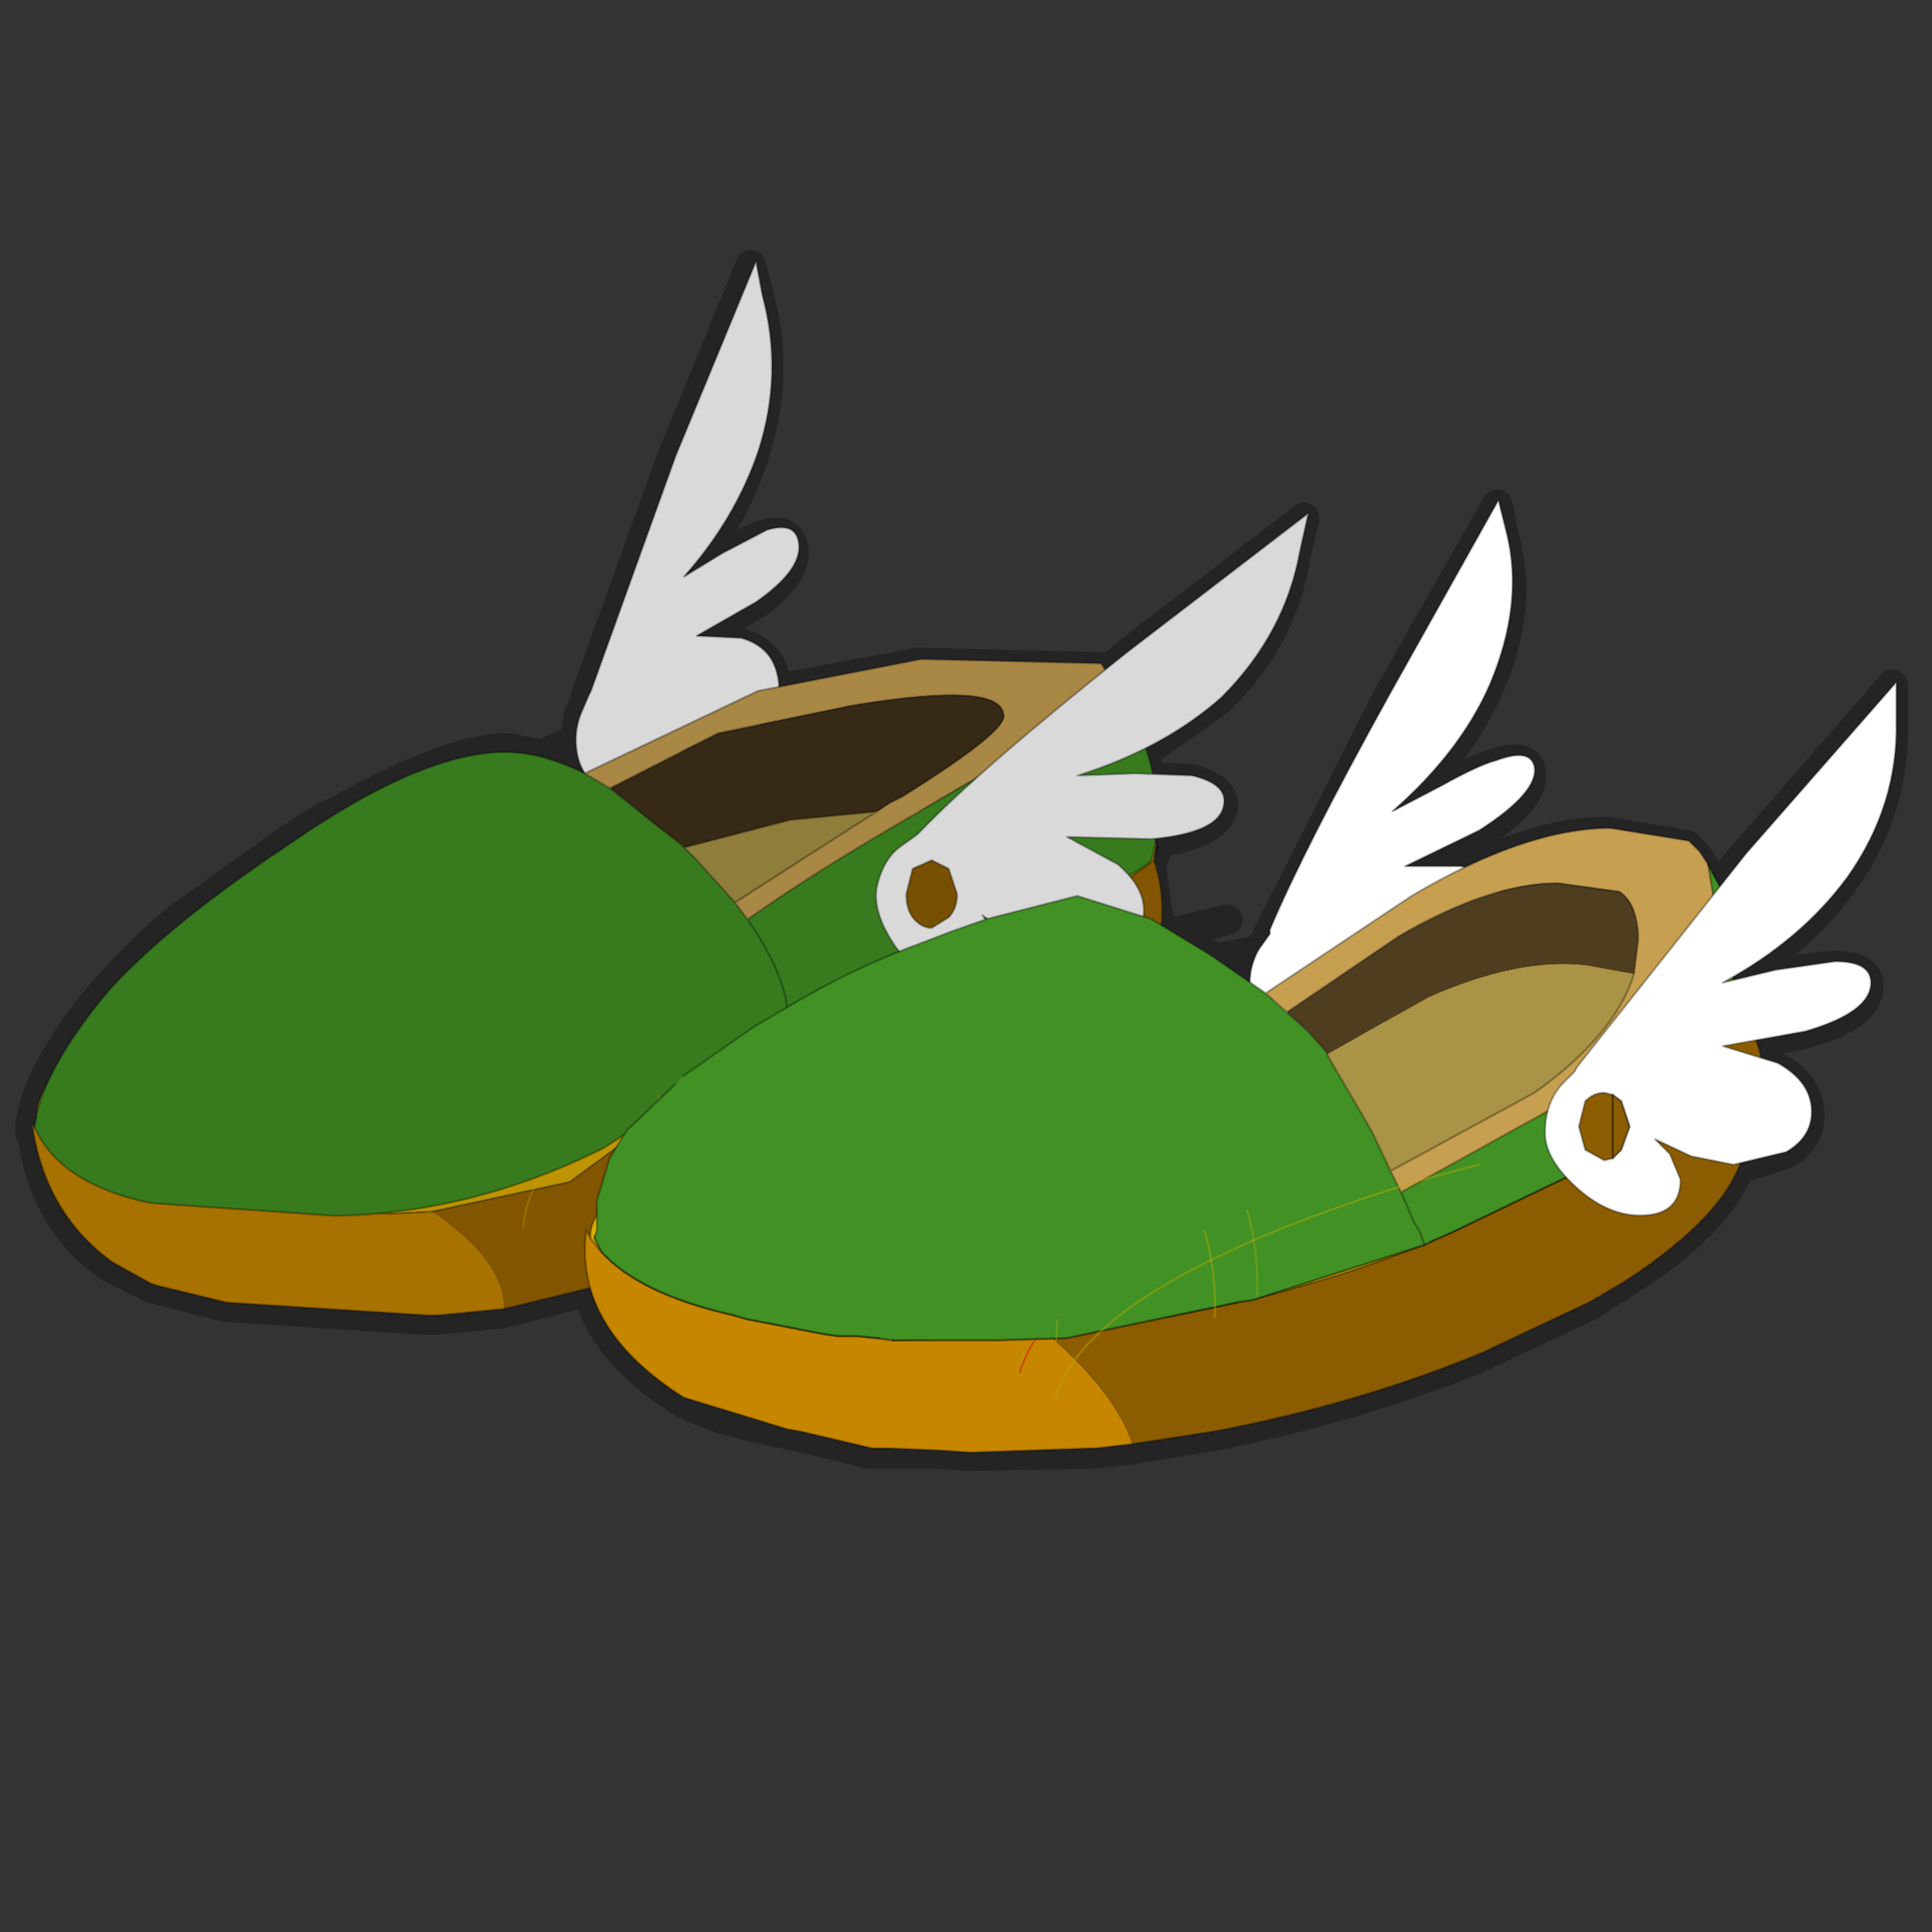 <?xml version="1.0" encoding="UTF-8" standalone="no"?>
<svg xmlns:xlink="http://www.w3.org/1999/xlink" height="440.0px" width="440.0px" xmlns="http://www.w3.org/2000/svg">
  <rect width="100%" height="100%" fill="#333333" stroke="none"/>
  <g transform="matrix(10.0, 0.0, 0.0, 10.0, 0.0, 0.0)">
    <use height="44.0" transform="matrix(1.0, 0.0, 0.0, 1.0, 0.0, 0.0)" width="44.0" xlink:href="#shape0"/>
    <use height="24.95" transform="matrix(0.964, 0.0, 0.0, 0.964, 0.734, 5.95)" width="30.15" xlink:href="#sprite0"/>
    <use height="22.5" transform="matrix(0.964, 0.0, 0.0, 0.964, 13.304, 11.389)" width="31.0" xlink:href="#sprite3"/>
  </g>
  <defs>
    <g id="shape0" transform="matrix(1.0, 0.0, 0.0, 1.0, 0.0, 0.0)">
      <path d="M44.0 44.0 L0.0 44.0 0.0 0.0 44.0 0.0 44.0 44.0" fill="#43adca" fill-opacity="0.0" fill-rule="evenodd" stroke="none"/>
      <path d="M27.95 20.95 L26.7 21.25 27.55 21.75 27.65 21.85 28.65 21.65 28.85 21.4 28.9 21.25 31.6 15.9 34.1 11.5 34.25 12.25 Q34.7 13.85 33.9 15.65 33.2 17.25 31.65 18.55 L32.75 17.95 Q33.65 17.5 34.05 17.4 34.8 17.15 34.85 17.55 35.0 18.15 33.7 19.0 L31.95 19.85 33.25 19.8 33.35 19.85 Q35.15 18.95 36.6 18.95 L38.4 19.25 38.65 19.5 38.85 19.8 39.1 20.2 39.7 19.5 43.1 15.6 43.1 16.5 Q43.15 18.4 42.0 20.05 41.05 21.4 39.45 22.3 L39.45 22.35 40.4 22.15 41.75 22.0 Q42.55 22.0 42.55 22.45 42.55 23.15 41.05 23.55 L39.95 23.75 39.95 23.8 40.05 24.1 40.45 24.3 Q41.2 24.7 41.2 25.4 41.2 26.0 40.6 26.3 L39.6 26.6 Q39.1 27.9 36.95 29.25 L36.15 29.75 33.7 30.9 Q30.9 32.05 27.6 32.7 L25.75 33.0 24.9 33.1 24.8 33.1 22.0 33.15 21.35 33.1 20.15 33.1 19.8 33.1 18.15 32.7 17.9 32.65 Q16.3 32.35 15.5 31.9 13.75 30.8 13.4 29.4 L11.45 29.9 9.95 30.05 9.65 30.05 5.1 29.75 3.55 29.35 3.4 29.3 2.5 28.85 Q1.0 27.8 0.75 25.85 L0.7 25.8 0.7 25.75 0.75 25.65 0.7 25.6 0.75 25.35 Q0.95 24.4 2.05 22.95 3.2 21.6 4.1 20.9 L6.55 19.15 7.4 18.6 7.65 18.5 Q10.35 17.0 11.6 17.05 L12.35 17.2 13.1 16.85 13.2 16.25 13.35 15.95 13.35 15.85 15.3 10.45 17.1 6.05 17.3 6.85 Q17.75 8.6 17.15 10.4 16.65 11.95 15.5 13.25 L16.35 12.75 Q17.05 12.3 17.35 12.2 17.95 12.0 18.05 12.45 18.2 13.05 17.15 13.8 L15.8 14.55 16.85 14.65 Q17.55 14.85 17.65 15.5 L17.7 15.7 20.9 15.1 25.0 15.2 25.15 15.35 25.6 14.95 29.7 11.8 29.5 12.65 Q29.2 14.55 27.75 15.95 L26.05 17.15 26.2 17.7 27.1 17.75 Q27.9 17.95 27.85 18.4 27.7 19.0 26.25 19.2 L26.3 19.4 26.3 19.45 26.2 19.7 26.4 21.1 26.7 21.25 Q23.9 21.95 21.1 23.1 14.4 25.85 14.25 29.0 L14.95 29.4 Q15.35 26.35 21.75 23.75 24.7 22.55 27.65 21.85 L28.45 22.4 28.6 21.7 28.65 21.65 M26.05 17.15 L24.7 17.7 25.75 17.65 26.2 17.7 M22.05 17.9 L21.45 18.25 21.4 18.3 21.65 18.3 22.05 17.9 25.15 15.35 M14.0 18.0 L15.45 17.2 15.75 17.05 16.3 16.8 17.35 16.5 19.35 16.15 Q22.8 15.6 22.8 16.4 22.8 16.8 20.5 18.25 L20.3 18.35 21.4 18.3 M26.3 19.45 L26.25 19.3 26.2 19.2 Q25.85 18.75 24.15 18.45 L21.65 18.3 M14.65 24.95 L15.0 25.0 15.2 24.8 15.3 24.5 15.55 24.45 15.6 24.45 17.15 23.4 17.85 22.95 17.95 22.9 20.9 21.5 21.0 21.45 21.35 21.35 21.6 21.25 21.9 21.15 22.45 20.95 Q24.0 20.4 24.5 20.4 L24.75 20.45 25.7 20.1 25.7 20.05 26.2 19.7 M26.25 19.3 L26.25 19.2 26.2 19.2 M24.75 20.45 L26.2 20.95 26.4 21.1 M33.35 19.85 Q32.75 20.1 32.1 20.5 L28.85 22.7 29.25 23.05 29.35 23.1 31.8 21.4 Q33.1 20.65 34.15 20.4 L35.4 20.2 36.8 20.4 37.15 20.8 37.25 21.35 37.25 21.5 37.15 22.3 36.75 23.2 39.0 20.35 38.85 19.8 M28.45 22.4 L28.8 22.65 28.85 22.7 M29.35 23.1 L29.75 23.5 29.9 23.65 30.55 23.45 M29.9 23.65 L30.2 24.0 30.2 24.05 30.25 24.1 30.5 24.45 31.15 24.25 M39.0 20.35 L39.1 20.2 M36.75 23.2 L36.35 23.7 36.3 23.8 35.85 24.4 35.8 24.5 Q35.6 24.65 35.5 24.75 L35.2 25.45 35.15 25.9 Q35.15 26.35 35.6 26.9 L35.8 27.1 Q36.5 27.75 37.3 27.75 38.2 27.75 38.2 26.95 L37.95 26.35 37.65 26.0 Q37.85 26.2 38.45 26.4 L39.4 26.6 39.6 26.6 M39.95 23.75 L39.15 23.9 40.05 24.1 M39.45 22.3 L39.15 22.45 39.45 22.35 M17.7 15.7 L17.2 15.85 Q16.4 16.1 14.4 17.15 L13.85 17.4 13.4 17.6 Q10.7 18.85 8.1 20.5 6.2 21.75 4.9 22.9 8.25 23.55 6.55 24.95 M4.9 22.9 L4.8 23.05 Q2.35 25.3 2.45 27.25 L2.5 27.7 M13.6 16.6 L13.1 16.85 13.1 17.4 M5.8 27.8 Q5.85 26.5 7.05 25.1 8.4 23.5 11.3 21.6 13.4 20.25 15.5 19.2 L16.1 18.9 15.25 19.0 M20.3 18.35 L17.75 18.65 16.7 18.8 16.1 18.9 M7.05 25.1 Q8.0 24.3 9.5 24.2 L12.05 22.3 16.15 19.9 17.4 19.3 M20.35 21.1 Q19.05 21.65 17.75 22.45 17.0 22.85 16.2 23.35 13.15 25.3 12.25 26.9 L12.05 27.25 12.9 27.0 13.85 26.4 13.9 26.35 14.05 26.1 14.25 25.75 15.0 25.0 M19.4 20.7 L17.45 21.65 15.25 22.95 12.9 24.65 13.25 24.75 M12.35 17.2 Q9.75 18.4 7.3 19.95 1.35 23.75 1.65 26.9 M9.5 24.2 Q10.95 24.05 12.9 24.65 11.25 26.1 10.95 27.3 L11.0 27.5 12.05 27.25 11.85 28.05 M16.95 30.15 L18.2 30.4 18.25 30.35 17.0 30.05 16.65 29.95 14.95 29.4 14.95 29.5 16.65 30.05 16.95 30.15 M18.2 30.4 L18.7 30.45 18.95 30.5 18.95 30.45 18.7 30.4 18.25 30.35 Q18.8 27.9 24.7 25.45 27.35 24.35 29.9 23.65 M18.95 30.5 L19.05 30.5 19.1 30.45 19.05 30.45 18.95 30.45 M19.05 30.5 L19.45 30.5 19.95 30.55 20.05 30.55 20.0 30.5 19.95 30.5 19.5 30.45 19.1 30.45 Q20.2 28.35 25.3 26.25 27.95 25.15 30.5 24.45 L31.2 25.75 31.55 26.4 32.9 26.1 34.9 25.0 36.3 23.8 M19.05 30.5 L19.0 30.6 19.25 31.3 M18.95 30.5 L19.0 30.6 18.8 31.2 M13.4 29.4 L14.05 29.0 14.15 28.95 13.65 28.5 13.5 28.2 Q13.45 28.1 13.55 28.05 L13.55 27.35 Q13.55 26.95 13.85 26.4 M10.95 27.3 L10.95 27.5 11.0 27.5 M14.05 29.0 L14.25 29.15 14.25 29.0 14.15 28.95 M14.95 29.5 L14.9 29.8 M14.25 29.15 L14.95 29.5 M7.05 28.35 L6.65 27.8 6.55 28.35 M8.25 27.8 L8.9 27.75 9.8 27.7 10.95 27.5 M37.05 25.75 L36.85 26.3 36.65 26.45 36.5 26.5 36.05 26.3 Q35.9 26.1 35.9 25.75 35.9 25.4 36.05 25.15 L36.5 25.0 36.65 25.05 36.85 25.15 37.05 25.75 M33.65 26.65 L32.3 27.05 31.95 27.25 32.15 27.85 32.3 28.1 32.4 28.35 32.4 28.4 32.4 28.45 32.6 28.35 32.8 28.25 32.85 28.25 33.0 28.15 35.6 26.9 M32.3 27.05 L31.9 27.15 31.95 27.25 M31.55 26.4 L31.65 26.7 31.65 26.75 32.9 26.1 M31.65 26.75 L31.9 27.15 29.15 28.1 Q26.45 29.2 25.15 30.35 L27.65 29.8 28.15 29.65 28.5 29.6 28.65 29.6 Q30.65 29.1 32.4 28.4 M32.3 27.05 L35.2 25.45 M27.65 29.8 L27.65 29.9 28.0 29.8 28.15 29.75 28.3 29.75 28.35 29.75 28.4 29.7 28.5 29.7 28.65 29.7 28.65 29.6 M28.3 29.75 L28.0 29.8 M24.0 31.95 Q24.1 31.5 24.45 31.1 L25.05 30.45 24.25 30.55 24.0 30.6 23.95 30.6 23.6 30.6 23.3 31.15 23.3 30.6 22.7 30.6 22.2 30.6 22.05 30.6 20.3 30.6 20.05 30.55 M23.3 30.6 L23.3 30.55 22.7 30.55 22.25 30.55 20.6 30.55 20.3 30.55 20.0 30.5 M20.3 30.6 L20.6 30.6 22.05 30.6 M24.0 30.6 L24.0 30.55 23.6 30.55 23.6 30.6 23.3 30.6 M23.6 30.55 L23.3 30.55 M25.05 30.45 L25.15 30.35 24.25 30.5 24.0 30.55 M31.55 26.4 L28.35 27.5 Q24.7 29.0 23.6 30.55 M27.65 29.9 L25.05 30.45 M32.4 28.45 L28.65 29.7 M9.5 24.2 Q7.05 26.15 6.65 27.8" fill="none" stroke="#000000" stroke-linecap="round" stroke-linejoin="round" stroke-opacity="0.302" stroke-width="0.7"/>
    </g>
    <g id="sprite0" transform="matrix(1.0, 0.0, 0.0, 1.0, 13.35, 16.55)">
      <use height="24.95" transform="matrix(1.0, 0.0, 0.0, 1.0, -13.35, -16.55)" width="26.7" xlink:href="#shape1"/>
      <use height="10.95" transform="matrix(1.0, 0.0, 0.0, 1.0, -13.3, -4.95)" width="17.8" xlink:href="#sprite1"/>
      <use height="12.2" transform="matrix(1.0, 0.0, 0.0, 1.0, -13.3, -5.65)" width="20.35" xlink:href="#sprite2"/>
      <use height="11.25" transform="matrix(1.0, 0.0, 0.0, 1.0, 6.6, -10.6)" width="10.2" xlink:href="#shape4"/>
    </g>
    <g id="shape1" transform="matrix(1.0, 0.0, 0.0, 1.0, 13.35, 16.55)">
      <path d="M3.9 -15.75 Q4.4 -13.9 3.8 -12.05 3.25 -10.45 2.05 -9.1 L2.95 -9.65 4.0 -10.2 Q4.65 -10.4 4.75 -9.95 4.9 -9.3 3.75 -8.5 L2.35 -7.7 3.4 -7.65 Q4.1 -7.45 4.25 -6.8 4.4 -6.25 4.0 -5.75 3.65 -5.35 3.1 -5.2 L2.3 -5.15 1.6 -5.3 1.9 -5.05 2.25 -4.6 Q2.4 -3.8 1.65 -3.55 1.05 -3.35 0.35 -3.85 -0.3 -4.25 -0.45 -4.8 -0.6 -5.4 -0.35 -5.95 L-0.2 -6.3 -0.15 -6.4 1.85 -11.95 3.75 -16.55 3.9 -15.75" fill="#d9d9d9" fill-rule="evenodd" stroke="none"/>
      <path d="M3.9 -15.75 Q4.4 -13.9 3.8 -12.05 3.25 -10.45 2.05 -9.1 L2.95 -9.65 4.0 -10.2 Q4.65 -10.4 4.75 -9.95 4.9 -9.3 3.75 -8.5 L2.35 -7.7 3.4 -7.65 Q4.1 -7.45 4.25 -6.8 4.4 -6.25 4.0 -5.75 3.65 -5.35 3.1 -5.2 L2.3 -5.15 1.6 -5.3 1.9 -5.05 2.25 -4.6 Q2.4 -3.8 1.65 -3.55 1.05 -3.35 0.35 -3.85 -0.3 -4.25 -0.45 -4.8 -0.6 -5.4 -0.35 -5.95 L-0.2 -6.3 -0.15 -6.4 1.85 -11.95 3.75 -16.55 3.9 -15.75 Z" fill="none" stroke="#000000" stroke-linecap="round" stroke-linejoin="round" stroke-opacity="0.302" stroke-width="0.05"/>
      <path d="M-3.9 5.9 L-0.65 5.2 2.75 2.7 4.15 1.65 4.55 1.4 5.05 1.05 5.15 1.0 Q6.25 0.25 6.55 0.15 L12.6 -2.0 13.15 -2.4 Q13.7 -0.8 12.7 1.05 L12.75 0.85 12.7 0.95 12.15 1.25 6.6 3.2 Q5.95 3.4 3.0 5.5 L-0.15 7.7 -2.2 8.2 Q-2.2 7.05 -3.9 5.9 M12.7 1.05 L12.7 1.1 12.7 1.05" fill="#825600" fill-rule="evenodd" stroke="none"/>
      <path d="M13.15 -2.4 L12.6 -2.0 6.55 0.15 Q6.25 0.25 5.15 1.0 L5.05 1.05 4.55 1.4 4.15 1.65 2.75 2.7 -0.65 5.2 -3.9 5.9 -4.85 5.95 -9.0 5.7 -9.3 5.7 -9.9 5.55 -9.95 5.55 -11.65 5.15 -11.65 5.1 -11.85 5.1 -13.25 3.95 -13.25 3.7 Q-13.25 3.2 -12.85 2.7 -11.45 0.75 -5.0 -1.4 -0.65 -2.9 4.35 -3.5 L11.0 -3.7 Q12.95 -3.3 13.2 -2.8 L13.15 -2.4" fill="#be9500" fill-rule="evenodd" stroke="none"/>
      <path d="M-13.25 3.95 L-11.85 5.1 -11.65 5.1 -11.65 5.15 -9.95 5.55 -9.9 5.55 -9.3 5.7 -9.0 5.7 -4.85 5.95 -3.9 5.9 Q-2.2 7.05 -2.2 8.2 L-3.75 8.35 -4.05 8.35 -8.75 8.05 -10.4 7.65 -10.55 7.6 -11.45 7.1 Q-13.05 5.95 -13.35 3.85 L-13.25 3.95" fill="#a87200" fill-rule="evenodd" stroke="none"/>
      <path d="M-3.9 5.9 L-0.65 5.2 2.75 2.7 4.15 1.65 4.55 1.4 5.05 1.05 5.15 1.0 Q6.25 0.25 6.55 0.15 L12.6 -2.0 13.15 -2.4 13.2 -2.8 Q12.95 -3.3 11.0 -3.7 L4.35 -3.5 Q-0.65 -2.9 -5.0 -1.4 -11.45 0.75 -12.85 2.7 -13.25 3.2 -13.25 3.7 L-13.25 3.95 -11.85 5.1 -11.65 5.1 -11.65 5.15 -9.95 5.55 -9.9 5.55 -9.3 5.7 -9.0 5.7 -4.85 5.95 -3.9 5.9 M-2.2 8.2 L-0.15 7.7 3.0 5.5 Q5.95 3.4 6.6 3.2 L12.15 1.25 12.7 0.95 12.75 0.85 12.7 1.05 Q13.7 -0.8 13.15 -2.4 M12.7 1.05 L12.7 0.95 M12.7 1.05 L12.7 1.1 12.7 1.05 M-13.25 3.95 L-13.35 3.85 Q-13.05 5.95 -11.45 7.1 L-10.55 7.6 -10.4 7.65 -8.75 8.05 -4.05 8.35 -3.75 8.35 -2.2 8.2" fill="none" stroke="#000000" stroke-linecap="round" stroke-linejoin="round" stroke-opacity="0.302" stroke-width="0.05"/>
      <path d="M-9.3 0.9 Q-5.45 1.6 -7.3 3.1 M-6.8 3.25 Q-4.7 1.45 -0.35 2.9" fill="none" stroke="#000000" stroke-linecap="round" stroke-linejoin="round" stroke-opacity="0.4" stroke-width="0.05"/>
      <path d="M3.25 -1.4 L3.55 -1.0 Q5.1 -2.1 7.35 -3.4 L8.2 -3.9 8.8 -4.25 Q12.1 -6.15 12.1 -6.7 L12.15 -6.7 Q12.95 -5.45 13.15 -4.3 L13.2 -2.9 13.1 -2.4 Q12.5 -1.85 9.8 -0.8 6.7 0.4 5.55 0.95 L5.05 1.15 4.5 1.6 0.15 4.4 Q-2.95 5.95 -6.2 6.0 L-10.55 5.7 Q-12.7 5.25 -13.3 3.9 L-13.25 3.65 Q-13.05 2.6 -11.85 1.05 -10.55 -0.6 -7.25 -2.8 -4.0 -5.05 -2.0 -4.95 -1.2 -4.9 -0.3 -4.45 L0.3 -4.1 1.75 -2.95 1.95 -2.8 2.05 -2.7 2.35 -2.4 3.25 -1.4 M4.5 1.6 Q4.6 0.5 3.55 -1.0 4.6 0.5 4.5 1.6" fill="#377b1e" fill-rule="evenodd" stroke="none"/>
      <path d="M6.6 -3.55 L6.9 -3.75 7.2 -3.9 Q9.6 -5.4 9.6 -5.8 9.6 -6.65 6.0 -6.05 L2.85 -5.4 0.3 -4.1 -0.3 -4.45 3.8 -6.4 7.65 -7.15 11.9 -7.05 12.1 -6.75 12.1 -6.7 Q12.1 -6.15 8.8 -4.25 L8.2 -3.9 7.35 -3.4 Q5.1 -2.1 3.55 -1.0 L3.25 -1.4 6.6 -3.55" fill="#a98744" fill-rule="evenodd" stroke="none"/>
      <path d="M6.6 -3.55 L3.25 -1.4 2.35 -2.4 2.05 -2.7 4.55 -3.35 6.6 -3.55" fill="#8f7d3b" fill-rule="evenodd" stroke="none"/>
      <path d="M0.3 -4.1 L2.85 -5.4 6.0 -6.05 Q9.6 -6.65 9.6 -5.8 9.6 -5.4 7.2 -3.9 L6.9 -3.75 6.6 -3.55 4.55 -3.35 2.05 -2.7 1.95 -2.8 1.75 -2.95 0.3 -4.1" fill="#362916" fill-rule="evenodd" stroke="none"/>
      <path d="M0.3 -4.1 L2.85 -5.4 6.0 -6.05 Q9.6 -6.65 9.6 -5.8 9.6 -5.4 7.2 -3.9 L6.9 -3.75 6.6 -3.55 3.25 -1.4 3.55 -1.0 Q5.1 -2.1 7.35 -3.4 L8.2 -3.9 8.8 -4.25 Q12.1 -6.15 12.1 -6.7 L12.1 -6.75 11.9 -7.05 7.65 -7.15 3.8 -6.4 -0.3 -4.45 0.3 -4.1 1.75 -2.95 1.95 -2.8 2.05 -2.7 4.55 -3.35 6.6 -3.55 M2.05 -2.7 L2.35 -2.4 3.25 -1.4 M12.1 -6.75 L12.15 -6.7 Q12.95 -5.45 13.15 -4.3 L13.2 -2.9 13.25 -2.7 13.1 -2.4 Q12.5 -1.85 9.8 -0.8 6.7 0.4 5.55 0.95 L5.05 1.15 4.5 1.6 0.15 4.4 Q-2.95 5.95 -6.2 6.0 L-10.55 5.7 Q-12.7 5.25 -13.3 3.9 L-13.25 3.65 Q-13.05 2.6 -11.85 1.05 -10.55 -0.6 -7.25 -2.8 -4.0 -5.05 -2.0 -4.95 -1.2 -4.9 -0.3 -4.45 M13.2 -2.9 L13.1 -2.4 M3.55 -1.0 Q4.6 0.5 4.5 1.6" fill="none" stroke="#000000" stroke-linecap="round" stroke-linejoin="round" stroke-opacity="0.302" stroke-width="0.05"/>
    </g>
    <g id="sprite1" transform="matrix(1.0, 0.0, 0.0, 1.0, 8.9, 5.45)">
      <clipPath id="clipPath0" transform="matrix(1.0, 0.0, 0.0, 1.0, 8.9, 5.45)">
        <use height="10.95" transform="matrix(1.0, 0.0, 0.0, 1.0, -8.9, -5.45)" width="17.8" xlink:href="#shape2"/>
      </clipPath>
    </g>
    <g id="shape2" transform="matrix(1.0, 0.0, 0.0, 1.0, 8.9, 5.5)">
      <path d="M-8.9 3.35 L-8.85 3.1 Q-8.65 2.05 -7.45 0.5 -6.15 -1.15 -2.85 -3.35 0.4 -5.6 2.4 -5.5 L4.1 -5.0 4.7 -4.65 6.15 -3.5 6.35 -3.35 6.45 -3.25 6.75 -2.95 7.65 -1.95 7.95 -1.55 Q9.0 -0.05 8.9 1.05 6.35 2.95 4.55 3.85 1.45 5.4 -1.8 5.45 L-6.15 5.15 Q-8.3 4.7 -8.9 3.35" fill="#377b1e" fill-rule="evenodd" stroke="none"/>
    </g>
    <g id="sprite2" transform="matrix(1.0, 0.0, 0.0, 1.0, 8.9, 6.0)">
      <clipPath id="clipPath1" transform="matrix(1.0, 0.0, 0.0, 1.0, 8.9, 6.0)">
        <use height="10.95" transform="matrix(1.0, 0.0, 0.0, 1.0, -8.9, -5.5)" width="17.8" xlink:href="#shape2"/>
      </clipPath>
      <g clip-path="url(#clipPath1)">
        <use height="12.2" transform="matrix(1.0, 0.0, 0.0, 1.0, -8.2, -6.0)" width="19.65" xlink:href="#shape3"/>
      </g>
    </g>
    <g id="shape3" transform="matrix(1.0, 0.0, 0.0, 1.0, 8.2, 6.0)">
      <path d="M-2.7 -4.0 L-2.15 -4.1 -1.8 -4.05 Q0.7 -3.3 2.85 -1.6 L3.05 -1.45 Q5.55 0.7 5.95 3.4 M-5.95 -1.4 L-5.2 -1.5 Q-3.35 -1.5 -1.1 0.8 L0.4 2.4 Q1.6 4.1 1.75 5.45 M-7.85 0.3 L-7.7 0.05 -7.45 -0.05 M-8.2 0.6 Q-6.65 0.25 -4.45 3.0 L-4.25 3.15 -2.35 6.2" fill="none" stroke="#9e9200" stroke-linecap="round" stroke-linejoin="round" stroke-opacity="0.42" stroke-width="0.05"/>
      <path d="M-2.2 -4.55 L-1.25 -4.7 Q1.45 -4.1 3.7 -2.2 L3.9 -2.1 Q6.45 0.05 6.85 2.75 M-5.3 -2.0 Q-3.1 -2.85 -0.4 -0.05 L1.05 1.55 Q2.25 3.25 2.35 4.6 M-7.45 -0.05 Q-5.8 -0.4 -3.65 2.35 L-3.45 2.5 Q-2.45 3.95 -1.55 5.55" fill="none" stroke="#d9ab00" stroke-linecap="round" stroke-linejoin="round" stroke-opacity="0.212" stroke-width="0.05"/>
      <path d="M4.5 -6.0 Q1.15 -4.55 -2.05 -2.5 -8.5 1.65 -7.85 4.95" fill="none" stroke="#ad0000" stroke-linecap="round" stroke-linejoin="round" stroke-opacity="0.42" stroke-width="0.05"/>
      <path d="M5.3 -5.4 Q1.95 -3.95 -1.25 -1.9 -7.7 2.25 -7.05 5.55" fill="none" stroke="#9e9200" stroke-linecap="round" stroke-linejoin="round" stroke-opacity="0.42" stroke-width="0.05"/>
      <path d="M7.65 -3.95 L2.05 -0.8 Q-3.55 2.85 -3.65 5.45" fill="none" stroke="#ad0000" stroke-linecap="round" stroke-linejoin="round" stroke-opacity="0.42" stroke-width="0.05"/>
      <path d="M8.4 -3.2 L2.8 -0.05 Q-2.8 3.6 -2.9 6.2" fill="none" stroke="#9e9200" stroke-linecap="round" stroke-linejoin="round" stroke-opacity="0.42" stroke-width="0.05"/>
      <path d="M10.5 -1.7 Q8.4 -0.75 6.2 0.6 1.8 3.4 1.7 5.5" fill="none" stroke="#ad0000" stroke-linecap="round" stroke-linejoin="round" stroke-opacity="0.42" stroke-width="0.05"/>
      <path d="M11.45 -1.25 Q9.35 -0.3 7.15 1.05 2.75 3.85 2.65 5.95" fill="none" stroke="#9e9200" stroke-linecap="round" stroke-linejoin="round" stroke-opacity="0.42" stroke-width="0.05"/>
    </g>
    <g id="shape4" transform="matrix(1.0, 0.0, 0.0, 1.0, -6.6, 10.6)">
      <path d="M16.6 -9.7 Q16.25 -7.75 14.75 -6.25 13.4 -5.05 11.35 -4.4 L12.7 -4.45 14.05 -4.4 Q14.9 -4.2 14.8 -3.7 14.7 -3.05 13.1 -2.9 L11.1 -2.95 12.3 -2.3 Q13.0 -1.7 12.9 -1.05 12.75 -0.45 12.1 -0.2 L10.8 -0.15 9.9 -0.5 9.1 -1.1 9.4 -0.65 9.55 0.0 Q9.35 0.8 8.4 0.6 7.65 0.45 7.05 -0.35 6.5 -1.15 6.6 -1.75 6.75 -2.45 7.2 -2.75 L7.55 -3.0 7.65 -3.1 Q9.1 -4.6 12.5 -7.3 L16.8 -10.6 16.6 -9.7" fill="#d9d9d9" fill-rule="evenodd" stroke="none"/>
      <path d="M16.6 -9.7 Q16.25 -7.75 14.75 -6.25 13.4 -5.05 11.35 -4.4 L12.7 -4.45 14.05 -4.4 Q14.9 -4.2 14.8 -3.7 14.7 -3.05 13.1 -2.9 L11.1 -2.95 12.3 -2.3 Q13.0 -1.7 12.9 -1.05 12.75 -0.45 12.1 -0.2 L10.8 -0.15 9.9 -0.5 9.1 -1.1 9.4 -0.65 9.55 0.0 Q9.35 0.8 8.4 0.6 7.65 0.45 7.05 -0.35 6.5 -1.15 6.6 -1.75 6.75 -2.45 7.2 -2.75 L7.55 -3.0 7.65 -3.1 Q9.1 -4.6 12.5 -7.3 L16.8 -10.6 16.6 -9.7 Z" fill="none" stroke="#000000" stroke-linecap="round" stroke-linejoin="round" stroke-opacity="0.302" stroke-width="0.05"/>
      <path d="M8.3 -1.05 L7.9 -0.8 Q7.65 -0.8 7.45 -1.05 7.3 -1.25 7.3 -1.6 L7.45 -2.2 7.9 -2.4 8.3 -2.2 8.5 -1.6 Q8.5 -1.25 8.3 -1.05" fill="#774f00" fill-rule="evenodd" stroke="none"/>
      <path d="M8.3 -1.05 L7.9 -0.8 Q7.65 -0.8 7.45 -1.05 7.3 -1.25 7.3 -1.6 L7.45 -2.2 7.9 -2.4 8.3 -2.2 8.5 -1.6 Q8.5 -1.25 8.3 -1.05 Z" fill="none" stroke="#000000" stroke-linecap="round" stroke-linejoin="round" stroke-opacity="0.302" stroke-width="0.05"/>
    </g>
    <g id="sprite3" transform="matrix(1.0, 0.0, 0.0, 1.0, 13.9, 14.85)">
      <use height="22.5" transform="matrix(1.0, 0.0, 0.0, 1.0, -13.9, -14.85)" width="27.8" xlink:href="#shape5"/>
      <use height="11.95" transform="matrix(1.0, 0.0, 0.0, 1.0, -13.65, -5.6)" width="20.9" xlink:href="#sprite4"/>
      <use height="12.6" transform="matrix(1.0, 0.0, 0.0, 1.0, 8.8, -10.55)" width="8.3" xlink:href="#shape8"/>
    </g>
    <g id="shape5" transform="matrix(1.0, 0.0, 0.0, 1.0, 13.9, 14.85)">
      <path d="M-0.95 7.45 L-1.8 7.55 -1.9 7.55 -4.8 7.65 -5.5 7.6 -6.75 7.55 -7.1 7.55 -8.8 7.15 -9.1 7.1 -11.55 6.35 Q-14.15 4.7 -13.85 2.4 L-13.7 2.65 -13.75 2.6 -13.5 2.9 Q-12.6 3.9 -10.4 4.4 L-10.05 4.5 -8.25 4.85 -7.9 4.9 -7.45 4.9 -6.95 4.95 -6.6 5.0 -2.9 4.9 Q-1.35 6.25 -0.95 7.45 M-13.7 2.65 L-13.5 2.9 -13.7 2.65" fill="#c68600" fill-rule="evenodd" stroke="none"/>
      <path d="M-13.75 2.6 Q-13.8 2.0 -12.95 1.45 L-12.85 1.4 -6.35 -0.5 -3.25 -1.35 1.75 -2.6 Q5.85 -4.8 6.6 -5.05 L11.2 -5.15 11.75 -5.0 Q12.75 -4.6 13.05 -3.85 L13.1 -3.7 13.2 -3.3 13.15 -3.05 13.15 -3.0 12.75 -1.8 12.1 -1.0 11.15 -0.1 10.15 0.6 9.3 1.15 6.6 2.45 Q3.65 3.75 0.1 4.4 L-2.9 4.9 -6.6 5.0 -6.95 4.95 -7.45 4.9 -7.9 4.9 -8.25 4.85 -10.05 4.5 -10.4 4.4 Q-12.6 3.9 -13.5 2.9 L-13.75 2.6" fill="#e0b000" fill-rule="evenodd" stroke="none"/>
      <path d="M13.25 -3.0 L13.8 -2.05 Q14.15 -1.2 13.5 0.55 13.15 2.0 10.7 3.6 L9.85 4.1 7.3 5.3 Q4.4 6.5 1.0 7.15 L-0.95 7.45 Q-1.35 6.25 -2.9 4.9 L0.1 4.4 Q3.65 3.75 6.6 2.45 L9.3 1.15 10.15 0.6 11.15 -0.1 12.1 -1.0 12.75 -1.8 13.15 -3.0 13.25 -3.0" fill="#8c5d00" fill-rule="evenodd" stroke="none"/>
      <path d="M-13.75 2.6 Q-13.8 2.0 -12.95 1.45 L-12.85 1.4 -6.35 -0.5 -3.25 -1.35 1.75 -2.6 Q5.85 -4.8 6.6 -5.05 L11.2 -5.15 11.75 -5.0 Q12.75 -4.6 13.05 -3.85 L13.1 -3.7 13.2 -3.3 13.25 -3.05 13.25 -3.0 13.8 -2.05 Q14.15 -1.2 13.5 0.55 13.15 2.0 10.7 3.6 L9.85 4.1 7.3 5.3 Q4.4 6.5 1.0 7.15 L-0.95 7.45 -1.8 7.55 -1.9 7.55 -4.8 7.65 -5.5 7.6 -6.75 7.55 -7.1 7.55 -8.8 7.15 -9.1 7.1 -11.55 6.35 Q-14.15 4.7 -13.85 2.4 L-13.75 2.6 -13.5 2.9 Q-12.6 3.9 -10.4 4.4 L-10.05 4.5 -8.25 4.85 -7.9 4.9 -7.45 4.9 -6.95 4.95 -6.6 5.0 -2.9 4.9 0.1 4.4 Q3.65 3.75 6.6 2.45 L9.3 1.15 10.15 0.6 11.15 -0.1 12.1 -1.0 12.75 -1.8 13.15 -3.0 13.15 -3.05 13.2 -3.3 M-13.5 2.9 L-13.7 2.65 -13.85 2.4 M-13.7 2.65 L-13.75 2.6 Z" fill="none" stroke="#000000" stroke-linecap="round" stroke-linejoin="round" stroke-opacity="0.302" stroke-width="0.05"/>
      <path d="M7.9 -14.05 Q8.3 -12.4 7.5 -10.5 6.8 -8.9 5.2 -7.5 L6.35 -8.1 Q7.25 -8.6 7.65 -8.7 8.45 -9.0 8.55 -8.55 8.65 -7.95 7.25 -7.05 L5.5 -6.2 6.8 -6.2 Q7.65 -6.05 7.8 -5.45 7.9 -4.95 7.4 -4.5 6.9 -4.0 6.25 -3.8 L5.3 -3.7 4.4 -3.8 4.75 -3.6 5.15 -3.1 Q5.3 -2.4 4.4 -2.15 L2.8 -2.25 Q2.0 -2.6 1.85 -3.1 1.75 -3.75 2.05 -4.25 L2.3 -4.6 2.3 -4.7 Q3.1 -6.6 5.15 -10.3 L7.7 -14.85 7.9 -14.05" fill="#ffffff" fill-rule="evenodd" stroke="none"/>
      <path d="M7.9 -14.05 Q8.3 -12.4 7.5 -10.5 6.8 -8.9 5.2 -7.5 L6.35 -8.1 Q7.25 -8.6 7.65 -8.7 8.45 -9.0 8.55 -8.55 8.65 -7.95 7.25 -7.05 L5.5 -6.2 6.8 -6.2 Q7.65 -6.05 7.8 -5.45 7.9 -4.95 7.4 -4.5 6.9 -4.0 6.25 -3.8 L5.3 -3.7 4.4 -3.8 4.75 -3.6 5.15 -3.1 Q5.3 -2.4 4.4 -2.15 L2.8 -2.25 Q2.0 -2.6 1.85 -3.1 1.75 -3.75 2.05 -4.25 L2.3 -4.6 2.3 -4.7 Q3.1 -6.6 5.15 -10.3 L7.7 -14.85 7.9 -14.05 Z" fill="none" stroke="#000000" stroke-linecap="round" stroke-linejoin="round" stroke-opacity="0.302" stroke-width="0.05"/>
      <path d="M2.2 -3.2 L2.7 -2.75 3.2 -2.3 3.65 -1.8 3.65 -1.75 4.7 0.05 5.15 1.0 5.4 1.5 9.65 -0.85 11.6 -2.5 11.7 -2.6 Q12.8 -3.95 12.8 -5.35 L12.65 -6.25 13.1 -5.4 13.3 -4.1 13.2 -3.0 12.9 -2.15 12.75 -1.8 12.1 -1.0 11.15 -0.1 10.15 0.6 9.3 1.15 6.6 2.45 6.15 2.65 5.95 2.75 1.9 4.05 1.55 4.1 -2.5 4.95 -4.1 5.0 -4.6 5.0 -6.3 5.0 -6.6 5.0 -6.95 4.95 -7.45 4.9 -7.9 4.9 -8.25 4.85 -10.05 4.5 -10.4 4.4 Q-12.6 3.9 -13.5 2.9 L-13.65 2.6 -13.65 2.55 -13.6 2.4 -13.6 1.7 -13.3 0.7 -12.9 0.05 -11.75 -1.05 -11.55 -1.25 -9.9 -2.4 -9.05 -2.9 Q-7.55 -3.8 -5.9 -4.4 L-5.25 -4.65 -4.4 -4.95 -2.25 -5.5 -0.5 -4.95 0.9 -4.1 2.2 -3.2 M5.4 1.5 L5.7 2.2 5.85 2.45 5.95 2.75 5.85 2.45 5.7 2.2 5.4 1.5" fill="#419124" fill-rule="evenodd" stroke="none"/>
      <path d="M2.7 -2.75 L2.2 -3.2 5.65 -5.5 Q8.35 -7.1 10.35 -7.1 L12.2 -6.8 12.45 -6.55 12.65 -6.25 12.8 -5.35 Q12.8 -3.95 11.7 -2.6 L11.6 -2.5 9.65 -0.85 5.4 1.5 5.15 1.0 8.55 -0.85 Q10.45 -2.2 10.9 -3.65 L11.0 -4.45 11.0 -4.6 Q10.95 -5.35 10.55 -5.6 L9.1 -5.8 Q7.5 -5.8 5.35 -4.55 L2.7 -2.75" fill="#c79f51" fill-rule="evenodd" stroke="none"/>
      <path d="M2.7 -2.75 L5.35 -4.55 Q7.5 -5.8 9.1 -5.8 L10.55 -5.6 Q10.95 -5.35 11.0 -4.6 L11.0 -4.45 10.9 -3.65 9.8 -3.85 Q8.2 -4.05 6.05 -3.1 L3.65 -1.75 3.65 -1.8 3.2 -2.3 2.7 -2.75" fill="#4f3d20" fill-rule="evenodd" stroke="none"/>
      <path d="M10.9 -3.65 Q10.45 -2.2 8.55 -0.85 L5.15 1.0 4.7 0.05 3.65 -1.75 6.05 -3.1 Q8.2 -4.05 9.8 -3.85 L10.9 -3.65" fill="#a89346" fill-rule="evenodd" stroke="none"/>
      <path d="M2.2 -3.2 L2.7 -2.75 5.35 -4.55 Q7.5 -5.8 9.1 -5.8 L10.55 -5.6 Q10.95 -5.35 11.0 -4.6 L11.0 -4.45 10.9 -3.65 Q10.45 -2.2 8.55 -0.85 L5.15 1.0 5.4 1.5 9.65 -0.85 11.6 -2.5 11.7 -2.6 Q12.8 -3.95 12.8 -5.35 L12.65 -6.25 12.45 -6.55 12.2 -6.8 10.35 -7.1 Q8.35 -7.1 5.65 -5.5 L2.2 -3.2 0.9 -4.1 -0.5 -4.95 -2.25 -5.5 -4.4 -4.95 -5.25 -4.65 -5.9 -4.4 Q-7.55 -3.8 -9.05 -2.9 L-9.9 -2.4 -11.55 -1.25 M-11.75 -1.05 L-12.9 0.05 -13.3 0.7 -13.6 1.7 -13.6 2.4 -13.65 2.55 M-6.95 4.95 L-6.6 5.0 M5.95 2.75 L5.85 2.45 5.7 2.2 5.4 1.5 M2.7 -2.75 L3.2 -2.3 3.65 -1.8 3.65 -1.75 4.7 0.05 5.15 1.0" fill="none" stroke="#000000" stroke-linecap="round" stroke-linejoin="round" stroke-opacity="0.302" stroke-width="0.05"/>
      <path d="M-13.65 2.55 L-13.65 2.6 -13.5 2.9 Q-12.6 3.9 -10.4 4.4 L-10.05 4.5 -8.25 4.85 -7.9 4.9 -7.45 4.9 -6.95 4.95 M-6.6 5.0 L-6.3 5.0 -4.6 5.0 -4.1 5.0 -2.5 4.95 1.55 4.1 1.9 4.05 5.95 2.75 M12.65 -6.25 L13.1 -5.4 13.3 -4.1 13.2 -3.0 12.9 -2.15 12.75 -1.8 12.1 -1.0 11.15 -0.1 10.15 0.6 9.3 1.15 6.6 2.45 6.15 2.65 5.95 2.75" fill="none" stroke="#000000" stroke-linecap="round" stroke-linejoin="round" stroke-opacity="0.451" stroke-width="0.05"/>
    </g>
    <g id="sprite4" transform="matrix(1.0, 0.0, 0.0, 1.0, 8.75, 5.9)">
      <clipPath id="clipPath2" transform="matrix(1.0, 0.0, 0.0, 1.0, 8.75, 5.9)">
        <use height="10.5" transform="matrix(1.0, 0.0, 0.0, 1.0, -8.75, -5.9)" width="19.6" xlink:href="#shape6"/>
      </clipPath>
      <g clip-path="url(#clipPath2)">
        <use height="11.4" transform="matrix(1.0, 0.0, 0.0, 1.0, -8.0, -5.35)" width="20.15" xlink:href="#shape7"/>
      </g>
    </g>
    <g id="shape6" transform="matrix(1.0, 0.0, 0.0, 1.0, 8.75, 5.9)">
      <path d="M-6.65 -1.65 L-5.0 -2.8 -4.15 -3.3 -1.0 -4.8 -0.35 -5.05 0.5 -5.35 2.65 -5.9 4.4 -5.35 5.8 -4.5 7.1 -3.6 7.6 -3.15 8.1 -2.7 8.55 -2.2 8.55 -2.15 9.6 -0.35 10.05 0.6 10.3 1.1 10.6 1.8 10.75 2.05 10.85 2.35 6.8 3.65 6.45 3.7 2.4 4.55 0.8 4.6 0.3 4.6 -1.4 4.6 -1.7 4.6 -2.05 4.55 -2.55 4.5 -3.0 4.5 -3.35 4.45 -5.15 4.1 -5.5 4.0 Q-7.7 3.5 -8.6 2.5 L-8.75 2.2 -8.7 2.0 -8.7 1.3 -8.4 0.3 -8.0 -0.35 -6.85 -1.45 -6.65 -1.65" fill="#419124" fill-opacity="0.42" fill-rule="evenodd" stroke="none"/>
      <path d="M-6.65 -1.65 L-5.0 -2.8 -4.15 -3.3 -1.0 -4.8 -0.35 -5.05 0.5 -5.35 2.65 -5.9 4.4 -5.35 5.8 -4.5 7.1 -3.6 7.6 -3.15 8.1 -2.7 8.55 -2.2 8.55 -2.15 9.6 -0.35 10.05 0.6 10.3 1.1 10.6 1.8 10.75 2.05 10.85 2.35 6.8 3.65 6.45 3.7 2.4 4.55 0.8 4.6 0.3 4.6 -1.4 4.6 -1.7 4.6 -2.05 4.55 -2.55 4.5 -3.0 4.5 -3.35 4.45 -5.15 4.1 -5.5 4.0 Q-7.7 3.5 -8.6 2.5 L-8.75 2.2 -8.7 2.0 -8.7 1.3 -8.4 0.3 -8.0 -0.35 -6.85 -1.45" fill="none" stroke="#000000" stroke-linecap="round" stroke-linejoin="round" stroke-opacity="0.125" stroke-width="0.05"/>
    </g>
    <g id="shape7" transform="matrix(1.0, 0.0, 0.0, 1.0, 8.0, 5.35)">
      <path d="M-1.25 -4.75 L-0.7 -4.75 -0.35 -4.6 Q1.95 -3.4 3.75 -1.3 L3.9 -1.15 Q6.0 1.45 5.9 4.15 M-7.15 -1.45 L-6.9 -1.65 -6.65 -1.7 M-4.95 -2.75 L-4.15 -2.7 Q-2.35 -2.4 -0.55 0.3 L0.6 2.15 Q1.5 4.0 1.35 5.4 M-7.55 -1.2 Q-5.9 -1.25 -4.25 1.85 L-4.1 2.05 -2.8 5.4" fill="none" stroke="#baac00" stroke-linecap="round" stroke-linejoin="round" stroke-opacity="0.42" stroke-width="0.05"/>
      <path d="M-0.65 -5.15 L0.3 -5.15 Q2.85 -4.05 4.75 -1.8 L4.9 -1.65 Q7.0 0.95 6.9 3.65 M-6.65 -1.7 Q-5.0 -1.75 -3.35 1.35 L-3.2 1.55 -1.9 4.9 M-4.15 -3.2 Q-1.9 -3.65 0.25 -0.4 L1.4 1.45 Q2.3 3.3 2.15 4.7" fill="none" stroke="#ffc900" stroke-linecap="round" stroke-linejoin="round" stroke-opacity="0.212" stroke-width="0.05"/>
      <path d="M6.2 -5.35 Q2.65 -4.55 -0.9 -3.1 -8.0 -0.2 -8.0 3.15" fill="none" stroke="#cc0000" stroke-linecap="round" stroke-linejoin="round" stroke-opacity="0.42" stroke-width="0.05"/>
      <path d="M6.85 -4.65 Q3.3 -3.85 -0.25 -2.4 -7.35 0.5 -7.35 3.85" fill="none" stroke="#baac00" stroke-linecap="round" stroke-linejoin="round" stroke-opacity="0.42" stroke-width="0.05"/>
      <path d="M8.9 -2.75 L2.85 -0.7 Q-3.35 1.9 -3.9 4.45" fill="none" stroke="#cc0000" stroke-linecap="round" stroke-linejoin="round" stroke-opacity="0.42" stroke-width="0.05"/>
      <path d="M9.5 -1.9 L3.45 0.15 Q-2.75 2.75 -3.3 5.3" fill="none" stroke="#baac00" stroke-linecap="round" stroke-linejoin="round" stroke-opacity="0.42" stroke-width="0.05"/>
      <path d="M11.3 -0.05 Q9.05 0.5 6.65 1.45 1.85 3.4 1.3 5.45" fill="none" stroke="#cc0000" stroke-linecap="round" stroke-linejoin="round" stroke-opacity="0.42" stroke-width="0.05"/>
      <path d="M12.15 0.55 Q9.9 1.1 7.5 2.05 2.7 4.0 2.15 6.05" fill="none" stroke="#baac00" stroke-linecap="round" stroke-linejoin="round" stroke-opacity="0.42" stroke-width="0.05"/>
    </g>
    <g id="shape8" transform="matrix(1.0, 0.0, 0.0, 1.0, -8.8, 10.55)">
      <path d="M17.1 -9.65 Q17.15 -7.65 15.95 -5.95 14.85 -4.45 13.0 -3.45 L14.25 -3.75 15.65 -3.95 Q16.5 -3.95 16.5 -3.45 16.5 -2.75 14.95 -2.3 L13.0 -1.95 14.3 -1.55 Q15.1 -1.1 15.1 -0.4 15.1 0.2 14.5 0.55 L13.25 0.85 12.25 0.65 11.4 0.25 11.75 0.6 12.0 1.2 Q12.0 2.05 11.05 2.05 10.25 2.05 9.5 1.35 8.8 0.7 8.8 0.1 8.8 -0.6 9.2 -1.05 L9.5 -1.35 9.55 -1.45 13.55 -6.5 17.1 -10.55 17.1 -9.65" fill="#ffffff" fill-rule="evenodd" stroke="none"/>
      <path d="M17.1 -9.65 Q17.15 -7.65 15.95 -5.95 14.85 -4.45 13.0 -3.45 L14.25 -3.75 15.65 -3.95 Q16.5 -3.95 16.5 -3.45 16.5 -2.75 14.95 -2.3 L13.0 -1.95 14.3 -1.55 Q15.1 -1.1 15.1 -0.4 15.1 0.2 14.5 0.55 L13.25 0.85 12.25 0.65 11.4 0.25 11.75 0.6 12.0 1.2 Q12.0 2.05 11.05 2.05 10.25 2.05 9.5 1.35 8.8 0.7 8.8 0.1 8.8 -0.6 9.2 -1.05 L9.5 -1.35 9.55 -1.45 13.55 -6.5 17.1 -10.55 17.1 -9.65 Z" fill="none" stroke="#000000" stroke-linecap="round" stroke-linejoin="round" stroke-opacity="0.302" stroke-width="0.05"/>
      <path d="M10.4 0.7 L10.2 0.75 9.75 0.5 9.6 -0.05 9.75 -0.65 Q9.95 -0.85 10.2 -0.85 L10.4 -0.8 10.6 -0.65 10.8 -0.05 10.6 0.5 10.4 0.7" fill="#8c5d00" fill-rule="evenodd" stroke="none"/>
      <path d="M10.4 0.7 L10.2 0.75 9.75 0.5 9.6 -0.05 9.75 -0.65 Q9.95 -0.85 10.2 -0.85 L10.4 -0.8" fill="none" stroke="#000000" stroke-linecap="round" stroke-linejoin="round" stroke-opacity="0.302" stroke-width="0.05"/>
      <path d="M10.4 -0.8 L10.6 -0.65 10.8 -0.05 10.6 0.5 10.4 0.7 Z" fill="none" stroke="#000000" stroke-linecap="round" stroke-linejoin="round" stroke-opacity="0.451" stroke-width="0.05"/>
    </g>
  </defs>
</svg>
